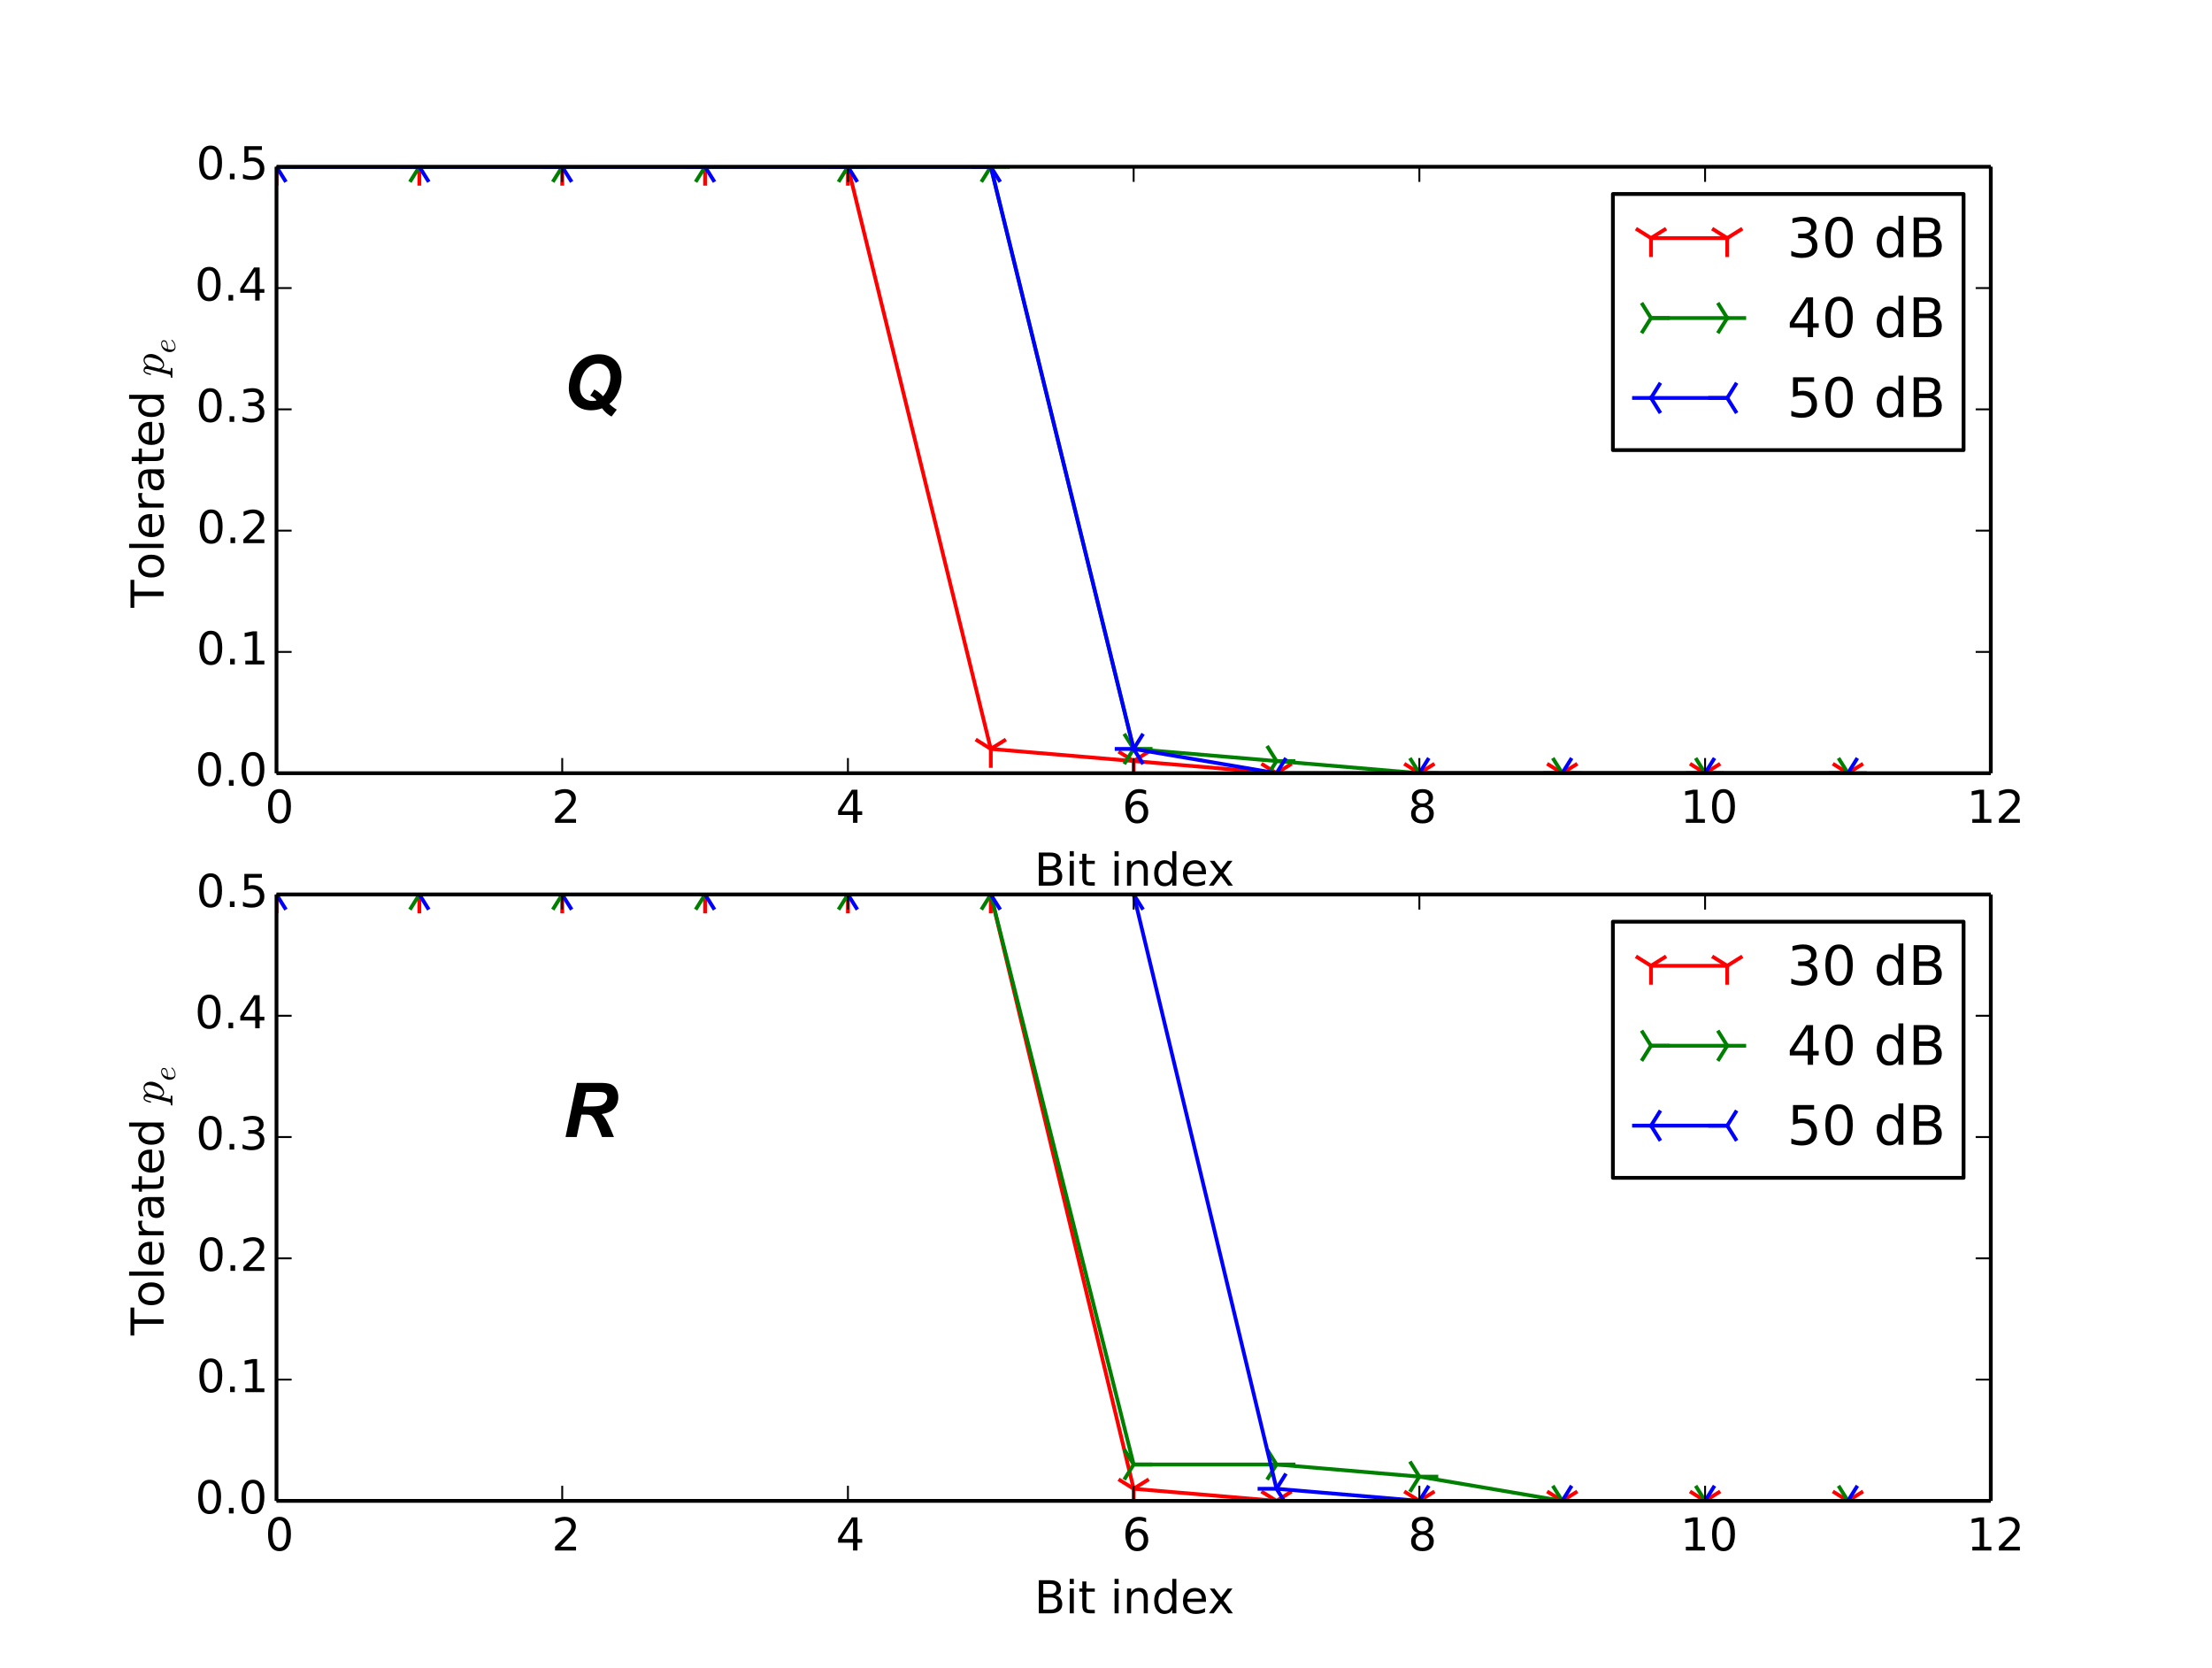<?xml version="1.0" encoding="utf-8" standalone="no"?>
<!DOCTYPE svg PUBLIC "-//W3C//DTD SVG 1.1//EN"
  "http://www.w3.org/Graphics/SVG/1.1/DTD/svg11.dtd">
<!-- Created with matplotlib (http://matplotlib.org/) -->
<svg height="441pt" version="1.1" viewBox="0 0 585 441" width="585pt" xmlns="http://www.w3.org/2000/svg" xmlns:xlink="http://www.w3.org/1999/xlink">
 <defs>
  <style type="text/css">
*{stroke-linecap:butt;stroke-linejoin:round;}
  </style>
 </defs>
 <g id="figure_1">
  <g id="patch_1">
   <path d="
M0 441
L585 441
L585 0
L0 0
z
" style="fill:#ffffff;"/>
  </g>
  <g id="axes_1">
   <g id="patch_2">
    <path d="
M73.125 204.464
L526.5 204.464
L526.5 44.1
L73.125 44.1
z
" style="fill:#ffffff;"/>
   </g>
   <g id="line2d_1">
    <path clip-path="url(#p442cfe6b02)" d="
M73.125 44.1
L110.906 44.1
L148.688 44.1
L186.469 44.1
L224.25 44.1
L262.031 198.049
L299.812 201.256
L337.594 204.464
L375.375 204.464
L413.156 204.464
L450.938 204.464
L488.719 204.464" style="fill:none;stroke:#ff0000;stroke-linecap:square;"/>
    <defs>
     <path d="
M0 0
L0 5
M0 0
L4 -2.5
M0 0
L-4 -2.5" id="m24a1fa0221" style="stroke:#ff0000;"/>
    </defs>
    <g clip-path="url(#p442cfe6b02)">
     <use style="fill:#ff0000;stroke:#ff0000;" x="73.125" xlink:href="#m24a1fa0221" y="44.1"/>
     <use style="fill:#ff0000;stroke:#ff0000;" x="110.906" xlink:href="#m24a1fa0221" y="44.1"/>
     <use style="fill:#ff0000;stroke:#ff0000;" x="148.688" xlink:href="#m24a1fa0221" y="44.1"/>
     <use style="fill:#ff0000;stroke:#ff0000;" x="186.469" xlink:href="#m24a1fa0221" y="44.1"/>
     <use style="fill:#ff0000;stroke:#ff0000;" x="224.25" xlink:href="#m24a1fa0221" y="44.1"/>
     <use style="fill:#ff0000;stroke:#ff0000;" x="262.031" xlink:href="#m24a1fa0221" y="198.049"/>
     <use style="fill:#ff0000;stroke:#ff0000;" x="299.812" xlink:href="#m24a1fa0221" y="201.256"/>
     <use style="fill:#ff0000;stroke:#ff0000;" x="337.594" xlink:href="#m24a1fa0221" y="204.464"/>
     <use style="fill:#ff0000;stroke:#ff0000;" x="375.375" xlink:href="#m24a1fa0221" y="204.464"/>
     <use style="fill:#ff0000;stroke:#ff0000;" x="413.156" xlink:href="#m24a1fa0221" y="204.464"/>
     <use style="fill:#ff0000;stroke:#ff0000;" x="450.938" xlink:href="#m24a1fa0221" y="204.464"/>
     <use style="fill:#ff0000;stroke:#ff0000;" x="488.719" xlink:href="#m24a1fa0221" y="204.464"/>
    </g>
   </g>
   <g id="line2d_2">
    <path clip-path="url(#p442cfe6b02)" d="
M73.125 44.1
L110.906 44.1
L148.688 44.1
L186.469 44.1
L224.25 44.1
L262.031 44.1
L299.812 198.049
L337.594 201.256
L375.375 204.464
L413.156 204.464
L450.938 204.464
L488.719 204.464" style="fill:none;stroke:#008000;stroke-linecap:square;"/>
    <defs>
     <path d="
M0 0
L5 3.06162e-16
M0 0
L-2.5 -4
M0 0
L-2.5 4" id="m979a666807" style="stroke:#008000;"/>
    </defs>
    <g clip-path="url(#p442cfe6b02)">
     <use style="fill:#008000;stroke:#008000;" x="73.125" xlink:href="#m979a666807" y="44.1"/>
     <use style="fill:#008000;stroke:#008000;" x="110.906" xlink:href="#m979a666807" y="44.1"/>
     <use style="fill:#008000;stroke:#008000;" x="148.688" xlink:href="#m979a666807" y="44.1"/>
     <use style="fill:#008000;stroke:#008000;" x="186.469" xlink:href="#m979a666807" y="44.1"/>
     <use style="fill:#008000;stroke:#008000;" x="224.25" xlink:href="#m979a666807" y="44.1"/>
     <use style="fill:#008000;stroke:#008000;" x="262.031" xlink:href="#m979a666807" y="44.1"/>
     <use style="fill:#008000;stroke:#008000;" x="299.812" xlink:href="#m979a666807" y="198.049"/>
     <use style="fill:#008000;stroke:#008000;" x="337.594" xlink:href="#m979a666807" y="201.256"/>
     <use style="fill:#008000;stroke:#008000;" x="375.375" xlink:href="#m979a666807" y="204.464"/>
     <use style="fill:#008000;stroke:#008000;" x="413.156" xlink:href="#m979a666807" y="204.464"/>
     <use style="fill:#008000;stroke:#008000;" x="450.938" xlink:href="#m979a666807" y="204.464"/>
     <use style="fill:#008000;stroke:#008000;" x="488.719" xlink:href="#m979a666807" y="204.464"/>
    </g>
   </g>
   <g id="line2d_3">
    <path clip-path="url(#p442cfe6b02)" d="
M73.125 44.1
L110.906 44.1
L148.688 44.1
L186.469 44.1
L224.25 44.1
L262.031 44.1
L299.812 198.049
L337.594 204.464
L375.375 204.464
L413.156 204.464
L450.938 204.464
L488.719 204.464" style="fill:none;stroke:#0000ff;stroke-linecap:square;"/>
    <defs>
     <path d="
M0 0
L-5 -9.18485e-16
M0 0
L2.5 4
M0 0
L2.5 -4" id="ma5dafc5c24" style="stroke:#0000ff;"/>
    </defs>
    <g clip-path="url(#p442cfe6b02)">
     <use style="fill:#0000ff;stroke:#0000ff;" x="73.125" xlink:href="#ma5dafc5c24" y="44.1"/>
     <use style="fill:#0000ff;stroke:#0000ff;" x="110.906" xlink:href="#ma5dafc5c24" y="44.1"/>
     <use style="fill:#0000ff;stroke:#0000ff;" x="148.688" xlink:href="#ma5dafc5c24" y="44.1"/>
     <use style="fill:#0000ff;stroke:#0000ff;" x="186.469" xlink:href="#ma5dafc5c24" y="44.1"/>
     <use style="fill:#0000ff;stroke:#0000ff;" x="224.25" xlink:href="#ma5dafc5c24" y="44.1"/>
     <use style="fill:#0000ff;stroke:#0000ff;" x="262.031" xlink:href="#ma5dafc5c24" y="44.1"/>
     <use style="fill:#0000ff;stroke:#0000ff;" x="299.812" xlink:href="#ma5dafc5c24" y="198.049"/>
     <use style="fill:#0000ff;stroke:#0000ff;" x="337.594" xlink:href="#ma5dafc5c24" y="204.464"/>
     <use style="fill:#0000ff;stroke:#0000ff;" x="375.375" xlink:href="#ma5dafc5c24" y="204.464"/>
     <use style="fill:#0000ff;stroke:#0000ff;" x="413.156" xlink:href="#ma5dafc5c24" y="204.464"/>
     <use style="fill:#0000ff;stroke:#0000ff;" x="450.938" xlink:href="#ma5dafc5c24" y="204.464"/>
     <use style="fill:#0000ff;stroke:#0000ff;" x="488.719" xlink:href="#ma5dafc5c24" y="204.464"/>
    </g>
   </g>
   <g id="matplotlib.axis_1">
    <g id="xtick_1">
     <g id="line2d_4">
      <defs>
       <path d="
M0 0
L0 -4" id="m93b0483c22" style="stroke:#000000;stroke-width:0.5;"/>
      </defs>
      <g>
       <use style="stroke:#000000;stroke-width:0.5;" x="73.125" xlink:href="#m93b0483c22" y="204.464"/>
      </g>
     </g>
     <g id="line2d_5">
      <defs>
       <path d="
M0 0
L0 4" id="m741efc42ff" style="stroke:#000000;stroke-width:0.5;"/>
      </defs>
      <g>
       <use style="stroke:#000000;stroke-width:0.5;" x="73.125" xlink:href="#m741efc42ff" y="44.1"/>
      </g>
     </g>
     <g id="text_1">
      <!-- 0 -->
      <defs>
       <path d="
M31.781 66.406
Q24.172 66.406 20.328 58.906
Q16.5 51.422 16.5 36.375
Q16.5 21.391 20.328 13.891
Q24.172 6.391 31.781 6.391
Q39.453 6.391 43.281 13.891
Q47.125 21.391 47.125 36.375
Q47.125 51.422 43.281 58.906
Q39.453 66.406 31.781 66.406
M31.781 74.219
Q44.047 74.219 50.516 64.516
Q56.984 54.828 56.984 36.375
Q56.984 17.969 50.516 8.266
Q44.047 -1.422 31.781 -1.422
Q19.531 -1.422 13.062 8.266
Q6.594 17.969 6.594 36.375
Q6.594 54.828 13.062 64.516
Q19.531 74.219 31.781 74.219" id="DejaVuSans-30"/>
      </defs>
      <g transform="translate(70.102 217.582)scale(0.12 -0.12)">
       <use xlink:href="#DejaVuSans-30"/>
      </g>
     </g>
    </g>
    <g id="xtick_2">
     <g id="line2d_6">
      <g>
       <use style="stroke:#000000;stroke-width:0.5;" x="148.688" xlink:href="#m93b0483c22" y="204.464"/>
      </g>
     </g>
     <g id="line2d_7">
      <g>
       <use style="stroke:#000000;stroke-width:0.5;" x="148.688" xlink:href="#m741efc42ff" y="44.1"/>
      </g>
     </g>
     <g id="text_2">
      <!-- 2 -->
      <defs>
       <path d="
M19.188 8.297
L53.609 8.297
L53.609 0
L7.328 0
L7.328 8.297
Q12.938 14.109 22.625 23.891
Q32.328 33.688 34.812 36.531
Q39.547 41.844 41.422 45.531
Q43.312 49.219 43.312 52.781
Q43.312 58.594 39.234 62.25
Q35.156 65.922 28.609 65.922
Q23.969 65.922 18.812 64.312
Q13.672 62.703 7.812 59.422
L7.812 69.391
Q13.766 71.781 18.938 73
Q24.125 74.219 28.422 74.219
Q39.75 74.219 46.484 68.547
Q53.219 62.891 53.219 53.422
Q53.219 48.922 51.531 44.891
Q49.859 40.875 45.406 35.406
Q44.188 33.984 37.641 27.219
Q31.109 20.453 19.188 8.297" id="DejaVuSans-32"/>
      </defs>
      <g transform="translate(145.911 217.582)scale(0.12 -0.12)">
       <use xlink:href="#DejaVuSans-32"/>
      </g>
     </g>
    </g>
    <g id="xtick_3">
     <g id="line2d_8">
      <g>
       <use style="stroke:#000000;stroke-width:0.5;" x="224.25" xlink:href="#m93b0483c22" y="204.464"/>
      </g>
     </g>
     <g id="line2d_9">
      <g>
       <use style="stroke:#000000;stroke-width:0.5;" x="224.25" xlink:href="#m741efc42ff" y="44.1"/>
      </g>
     </g>
     <g id="text_3">
      <!-- 4 -->
      <defs>
       <path d="
M37.797 64.312
L12.891 25.391
L37.797 25.391
z

M35.203 72.906
L47.609 72.906
L47.609 25.391
L58.016 25.391
L58.016 17.188
L47.609 17.188
L47.609 0
L37.797 0
L37.797 17.188
L4.891 17.188
L4.891 26.703
z
" id="DejaVuSans-34"/>
      </defs>
      <g transform="translate(221.062 217.582)scale(0.12 -0.12)">
       <use xlink:href="#DejaVuSans-34"/>
      </g>
     </g>
    </g>
    <g id="xtick_4">
     <g id="line2d_10">
      <g>
       <use style="stroke:#000000;stroke-width:0.5;" x="299.812" xlink:href="#m93b0483c22" y="204.464"/>
      </g>
     </g>
     <g id="line2d_11">
      <g>
       <use style="stroke:#000000;stroke-width:0.5;" x="299.812" xlink:href="#m741efc42ff" y="44.1"/>
      </g>
     </g>
     <g id="text_4">
      <!-- 6 -->
      <defs>
       <path d="
M33.016 40.375
Q26.375 40.375 22.484 35.828
Q18.609 31.297 18.609 23.391
Q18.609 15.531 22.484 10.953
Q26.375 6.391 33.016 6.391
Q39.656 6.391 43.531 10.953
Q47.406 15.531 47.406 23.391
Q47.406 31.297 43.531 35.828
Q39.656 40.375 33.016 40.375
M52.594 71.297
L52.594 62.312
Q48.875 64.062 45.094 64.984
Q41.312 65.922 37.594 65.922
Q27.828 65.922 22.672 59.328
Q17.531 52.734 16.797 39.406
Q19.672 43.656 24.016 45.922
Q28.375 48.188 33.594 48.188
Q44.578 48.188 50.953 41.516
Q57.328 34.859 57.328 23.391
Q57.328 12.156 50.688 5.359
Q44.047 -1.422 33.016 -1.422
Q20.359 -1.422 13.672 8.266
Q6.984 17.969 6.984 36.375
Q6.984 53.656 15.188 63.938
Q23.391 74.219 37.203 74.219
Q40.922 74.219 44.703 73.484
Q48.484 72.75 52.594 71.297" id="DejaVuSans-36"/>
      </defs>
      <g transform="translate(296.792 217.582)scale(0.12 -0.12)">
       <use xlink:href="#DejaVuSans-36"/>
      </g>
     </g>
    </g>
    <g id="xtick_5">
     <g id="line2d_12">
      <g>
       <use style="stroke:#000000;stroke-width:0.5;" x="375.375" xlink:href="#m93b0483c22" y="204.464"/>
      </g>
     </g>
     <g id="line2d_13">
      <g>
       <use style="stroke:#000000;stroke-width:0.5;" x="375.375" xlink:href="#m741efc42ff" y="44.1"/>
      </g>
     </g>
     <g id="text_5">
      <!-- 8 -->
      <defs>
       <path d="
M31.781 34.625
Q24.75 34.625 20.719 30.859
Q16.703 27.094 16.703 20.516
Q16.703 13.922 20.719 10.156
Q24.75 6.391 31.781 6.391
Q38.812 6.391 42.859 10.172
Q46.922 13.969 46.922 20.516
Q46.922 27.094 42.891 30.859
Q38.875 34.625 31.781 34.625
M21.922 38.812
Q15.578 40.375 12.031 44.719
Q8.5 49.078 8.5 55.328
Q8.5 64.062 14.719 69.141
Q20.953 74.219 31.781 74.219
Q42.672 74.219 48.875 69.141
Q55.078 64.062 55.078 55.328
Q55.078 49.078 51.531 44.719
Q48 40.375 41.703 38.812
Q48.828 37.156 52.797 32.312
Q56.781 27.484 56.781 20.516
Q56.781 9.906 50.312 4.234
Q43.844 -1.422 31.781 -1.422
Q19.734 -1.422 13.25 4.234
Q6.781 9.906 6.781 20.516
Q6.781 27.484 10.781 32.312
Q14.797 37.156 21.922 38.812
M18.312 54.391
Q18.312 48.734 21.844 45.562
Q25.391 42.391 31.781 42.391
Q38.141 42.391 41.719 45.562
Q45.312 48.734 45.312 54.391
Q45.312 60.062 41.719 63.234
Q38.141 66.406 31.781 66.406
Q25.391 66.406 21.844 63.234
Q18.312 60.062 18.312 54.391" id="DejaVuSans-38"/>
      </defs>
      <g transform="translate(372.375 217.582)scale(0.12 -0.12)">
       <use xlink:href="#DejaVuSans-38"/>
      </g>
     </g>
    </g>
    <g id="xtick_6">
     <g id="line2d_14">
      <g>
       <use style="stroke:#000000;stroke-width:0.5;" x="450.938" xlink:href="#m93b0483c22" y="204.464"/>
      </g>
     </g>
     <g id="line2d_15">
      <g>
       <use style="stroke:#000000;stroke-width:0.5;" x="450.938" xlink:href="#m741efc42ff" y="44.1"/>
      </g>
     </g>
     <g id="text_6">
      <!-- 10 -->
      <defs>
       <path d="
M12.406 8.297
L28.516 8.297
L28.516 63.922
L10.984 60.406
L10.984 69.391
L28.422 72.906
L38.281 72.906
L38.281 8.297
L54.391 8.297
L54.391 0
L12.406 0
z
" id="DejaVuSans-31"/>
      </defs>
      <g transform="translate(444.36 217.582)scale(0.12 -0.12)">
       <use xlink:href="#DejaVuSans-31"/>
       <use x="63.623" xlink:href="#DejaVuSans-30"/>
      </g>
     </g>
    </g>
    <g id="xtick_7">
     <g id="line2d_16">
      <g>
       <use style="stroke:#000000;stroke-width:0.5;" x="526.5" xlink:href="#m93b0483c22" y="204.464"/>
      </g>
     </g>
     <g id="line2d_17">
      <g>
       <use style="stroke:#000000;stroke-width:0.5;" x="526.5" xlink:href="#m741efc42ff" y="44.1"/>
      </g>
     </g>
     <g id="text_7">
      <!-- 12 -->
      <g transform="translate(520.125 217.582)scale(0.12 -0.12)">
       <use xlink:href="#DejaVuSans-31"/>
       <use x="63.623" xlink:href="#DejaVuSans-32"/>
      </g>
     </g>
    </g>
    <g id="text_8">
     <!-- Bit index -->
     <defs>
      <path d="
M54.891 33.016
L54.891 0
L45.906 0
L45.906 32.719
Q45.906 40.484 42.875 44.328
Q39.844 48.188 33.797 48.188
Q26.516 48.188 22.312 43.547
Q18.109 38.922 18.109 30.906
L18.109 0
L9.078 0
L9.078 54.688
L18.109 54.688
L18.109 46.188
Q21.344 51.125 25.703 53.562
Q30.078 56 35.797 56
Q45.219 56 50.047 50.172
Q54.891 44.344 54.891 33.016" id="DejaVuSans-6e"/>
      <path id="DejaVuSans-20"/>
      <path d="
M54.891 54.688
L35.109 28.078
L55.906 0
L45.312 0
L29.391 21.484
L13.484 0
L2.875 0
L24.125 28.609
L4.688 54.688
L15.281 54.688
L29.781 35.203
L44.281 54.688
z
" id="DejaVuSans-78"/>
      <path d="
M19.672 34.812
L19.672 8.109
L35.5 8.109
Q43.453 8.109 47.281 11.406
Q51.125 14.703 51.125 21.484
Q51.125 28.328 47.281 31.562
Q43.453 34.812 35.5 34.812
z

M19.672 64.797
L19.672 42.828
L34.281 42.828
Q41.5 42.828 45.031 45.531
Q48.578 48.25 48.578 53.812
Q48.578 59.328 45.031 62.062
Q41.5 64.797 34.281 64.797
z

M9.812 72.906
L35.016 72.906
Q46.297 72.906 52.391 68.219
Q58.5 63.531 58.5 54.891
Q58.5 48.188 55.375 44.234
Q52.25 40.281 46.188 39.312
Q53.469 37.75 57.5 32.781
Q61.531 27.828 61.531 20.406
Q61.531 10.641 54.891 5.312
Q48.25 0 35.984 0
L9.812 0
z
" id="DejaVuSans-42"/>
      <path d="
M9.422 54.688
L18.406 54.688
L18.406 0
L9.422 0
z

M9.422 75.984
L18.406 75.984
L18.406 64.594
L9.422 64.594
z
" id="DejaVuSans-69"/>
      <path d="
M18.312 70.219
L18.312 54.688
L36.812 54.688
L36.812 47.703
L18.312 47.703
L18.312 18.016
Q18.312 11.328 20.141 9.422
Q21.969 7.516 27.594 7.516
L36.812 7.516
L36.812 0
L27.594 0
Q17.188 0 13.234 3.875
Q9.281 7.766 9.281 18.016
L9.281 47.703
L2.688 47.703
L2.688 54.688
L9.281 54.688
L9.281 70.219
z
" id="DejaVuSans-74"/>
      <path d="
M45.406 46.391
L45.406 75.984
L54.391 75.984
L54.391 0
L45.406 0
L45.406 8.203
Q42.578 3.328 38.25 0.953
Q33.938 -1.422 27.875 -1.422
Q17.969 -1.422 11.734 6.484
Q5.516 14.406 5.516 27.297
Q5.516 40.188 11.734 48.094
Q17.969 56 27.875 56
Q33.938 56 38.25 53.625
Q42.578 51.266 45.406 46.391
M14.797 27.297
Q14.797 17.391 18.875 11.75
Q22.953 6.109 30.078 6.109
Q37.203 6.109 41.297 11.75
Q45.406 17.391 45.406 27.297
Q45.406 37.203 41.297 42.844
Q37.203 48.484 30.078 48.484
Q22.953 48.484 18.875 42.844
Q14.797 37.203 14.797 27.297" id="DejaVuSans-64"/>
      <path d="
M56.203 29.594
L56.203 25.203
L14.891 25.203
Q15.484 15.922 20.484 11.062
Q25.484 6.203 34.422 6.203
Q39.594 6.203 44.453 7.469
Q49.312 8.734 54.109 11.281
L54.109 2.781
Q49.266 0.734 44.188 -0.344
Q39.109 -1.422 33.891 -1.422
Q20.797 -1.422 13.156 6.188
Q5.516 13.812 5.516 26.812
Q5.516 40.234 12.766 48.109
Q20.016 56 32.328 56
Q43.359 56 49.781 48.891
Q56.203 41.797 56.203 29.594
M47.219 32.234
Q47.125 39.594 43.094 43.984
Q39.062 48.391 32.422 48.391
Q24.906 48.391 20.391 44.141
Q15.875 39.891 15.188 32.172
z
" id="DejaVuSans-65"/>
     </defs>
     <g transform="translate(273.55 234.196)scale(0.12 -0.12)">
      <use xlink:href="#DejaVuSans-42"/>
      <use x="68.604" xlink:href="#DejaVuSans-69"/>
      <use x="96.387" xlink:href="#DejaVuSans-74"/>
      <use x="135.596" xlink:href="#DejaVuSans-20"/>
      <use x="167.383" xlink:href="#DejaVuSans-69"/>
      <use x="195.166" xlink:href="#DejaVuSans-6e"/>
      <use x="258.545" xlink:href="#DejaVuSans-64"/>
      <use x="322.021" xlink:href="#DejaVuSans-65"/>
      <use x="381.795" xlink:href="#DejaVuSans-78"/>
     </g>
    </g>
   </g>
   <g id="matplotlib.axis_2">
    <g id="ytick_1">
     <g id="line2d_18">
      <defs>
       <path d="
M0 0
L4 0" id="m728421d6d4" style="stroke:#000000;stroke-width:0.5;"/>
      </defs>
      <g>
       <use style="stroke:#000000;stroke-width:0.5;" x="73.125" xlink:href="#m728421d6d4" y="204.464"/>
      </g>
     </g>
     <g id="line2d_19">
      <defs>
       <path d="
M0 0
L-4 0" id="mcb0005524f" style="stroke:#000000;stroke-width:0.5;"/>
      </defs>
      <g>
       <use style="stroke:#000000;stroke-width:0.5;" x="526.5" xlink:href="#mcb0005524f" y="204.464"/>
      </g>
     </g>
     <g id="text_9">
      <!-- 0.0 -->
      <defs>
       <path d="
M10.688 12.406
L21 12.406
L21 0
L10.688 0
z
" id="DejaVuSans-2e"/>
      </defs>
      <g transform="translate(51.629 207.775)scale(0.12 -0.12)">
       <use xlink:href="#DejaVuSans-30"/>
       <use x="63.623" xlink:href="#DejaVuSans-2e"/>
       <use x="95.41" xlink:href="#DejaVuSans-30"/>
      </g>
     </g>
    </g>
    <g id="ytick_2">
     <g id="line2d_20">
      <g>
       <use style="stroke:#000000;stroke-width:0.5;" x="73.125" xlink:href="#m728421d6d4" y="172.391"/>
      </g>
     </g>
     <g id="line2d_21">
      <g>
       <use style="stroke:#000000;stroke-width:0.5;" x="526.5" xlink:href="#mcb0005524f" y="172.391"/>
      </g>
     </g>
     <g id="text_10">
      <!-- 0.1 -->
      <g transform="translate(51.941 175.702)scale(0.12 -0.12)">
       <use xlink:href="#DejaVuSans-30"/>
       <use x="63.623" xlink:href="#DejaVuSans-2e"/>
       <use x="95.41" xlink:href="#DejaVuSans-31"/>
      </g>
     </g>
    </g>
    <g id="ytick_3">
     <g id="line2d_22">
      <g>
       <use style="stroke:#000000;stroke-width:0.5;" x="73.125" xlink:href="#m728421d6d4" y="140.318"/>
      </g>
     </g>
     <g id="line2d_23">
      <g>
       <use style="stroke:#000000;stroke-width:0.5;" x="526.5" xlink:href="#mcb0005524f" y="140.318"/>
      </g>
     </g>
     <g id="text_11">
      <!-- 0.2 -->
      <g transform="translate(52.034 143.629)scale(0.12 -0.12)">
       <use xlink:href="#DejaVuSans-30"/>
       <use x="63.623" xlink:href="#DejaVuSans-2e"/>
       <use x="95.41" xlink:href="#DejaVuSans-32"/>
      </g>
     </g>
    </g>
    <g id="ytick_4">
     <g id="line2d_24">
      <g>
       <use style="stroke:#000000;stroke-width:0.5;" x="73.125" xlink:href="#m728421d6d4" y="108.245"/>
      </g>
     </g>
     <g id="line2d_25">
      <g>
       <use style="stroke:#000000;stroke-width:0.5;" x="526.5" xlink:href="#mcb0005524f" y="108.245"/>
      </g>
     </g>
     <g id="text_12">
      <!-- 0.3 -->
      <defs>
       <path d="
M40.578 39.312
Q47.656 37.797 51.625 33
Q55.609 28.219 55.609 21.188
Q55.609 10.406 48.188 4.484
Q40.766 -1.422 27.094 -1.422
Q22.516 -1.422 17.656 -0.516
Q12.797 0.391 7.625 2.203
L7.625 11.719
Q11.719 9.328 16.594 8.109
Q21.484 6.891 26.812 6.891
Q36.078 6.891 40.938 10.547
Q45.797 14.203 45.797 21.188
Q45.797 27.641 41.281 31.266
Q36.766 34.906 28.719 34.906
L20.219 34.906
L20.219 43.016
L29.109 43.016
Q36.375 43.016 40.234 45.922
Q44.094 48.828 44.094 54.297
Q44.094 59.906 40.109 62.906
Q36.141 65.922 28.719 65.922
Q24.656 65.922 20.016 65.031
Q15.375 64.156 9.812 62.312
L9.812 71.094
Q15.438 72.656 20.344 73.438
Q25.25 74.219 29.594 74.219
Q40.828 74.219 47.359 69.109
Q53.906 64.016 53.906 55.328
Q53.906 49.266 50.438 45.094
Q46.969 40.922 40.578 39.312" id="DejaVuSans-33"/>
      </defs>
      <g transform="translate(51.794 111.557)scale(0.12 -0.12)">
       <use xlink:href="#DejaVuSans-30"/>
       <use x="63.623" xlink:href="#DejaVuSans-2e"/>
       <use x="95.41" xlink:href="#DejaVuSans-33"/>
      </g>
     </g>
    </g>
    <g id="ytick_5">
     <g id="line2d_26">
      <g>
       <use style="stroke:#000000;stroke-width:0.5;" x="73.125" xlink:href="#m728421d6d4" y="76.173"/>
      </g>
     </g>
     <g id="line2d_27">
      <g>
       <use style="stroke:#000000;stroke-width:0.5;" x="526.5" xlink:href="#mcb0005524f" y="76.173"/>
      </g>
     </g>
     <g id="text_13">
      <!-- 0.4 -->
      <g transform="translate(51.506 79.484)scale(0.12 -0.12)">
       <use xlink:href="#DejaVuSans-30"/>
       <use x="63.623" xlink:href="#DejaVuSans-2e"/>
       <use x="95.41" xlink:href="#DejaVuSans-34"/>
      </g>
     </g>
    </g>
    <g id="ytick_6">
     <g id="line2d_28">
      <g>
       <use style="stroke:#000000;stroke-width:0.5;" x="73.125" xlink:href="#m728421d6d4" y="44.1"/>
      </g>
     </g>
     <g id="line2d_29">
      <g>
       <use style="stroke:#000000;stroke-width:0.5;" x="526.5" xlink:href="#mcb0005524f" y="44.1"/>
      </g>
     </g>
     <g id="text_14">
      <!-- 0.5 -->
      <defs>
       <path d="
M10.797 72.906
L49.516 72.906
L49.516 64.594
L19.828 64.594
L19.828 46.734
Q21.969 47.469 24.109 47.828
Q26.266 48.188 28.422 48.188
Q40.625 48.188 47.75 41.5
Q54.891 34.812 54.891 23.391
Q54.891 11.625 47.562 5.094
Q40.234 -1.422 26.906 -1.422
Q22.312 -1.422 17.547 -0.641
Q12.797 0.141 7.719 1.703
L7.719 11.625
Q12.109 9.234 16.797 8.062
Q21.484 6.891 26.703 6.891
Q35.156 6.891 40.078 11.328
Q45.016 15.766 45.016 23.391
Q45.016 31 40.078 35.438
Q35.156 39.891 26.703 39.891
Q22.75 39.891 18.812 39.016
Q14.891 38.141 10.797 36.281
z
" id="DejaVuSans-35"/>
      </defs>
      <g transform="translate(51.881 47.411)scale(0.12 -0.12)">
       <use xlink:href="#DejaVuSans-30"/>
       <use x="63.623" xlink:href="#DejaVuSans-2e"/>
       <use x="95.41" xlink:href="#DejaVuSans-35"/>
      </g>
     </g>
    </g>
    <g id="text_15">
     <!-- Tolerated $p_e$ -->
     <defs>
      <path d="
M-0.297 72.906
L61.375 72.906
L61.375 64.594
L35.5 64.594
L35.5 0
L25.594 0
L25.594 64.594
L-0.297 64.594
z
" id="DejaVuSans-54"/>
      <path d="
M30.609 48.391
Q23.391 48.391 19.188 42.75
Q14.984 37.109 14.984 27.297
Q14.984 17.484 19.156 11.844
Q23.344 6.203 30.609 6.203
Q37.797 6.203 41.984 11.859
Q46.188 17.531 46.188 27.297
Q46.188 37.016 41.984 42.703
Q37.797 48.391 30.609 48.391
M30.609 56
Q42.328 56 49.016 48.375
Q55.719 40.766 55.719 27.297
Q55.719 13.875 49.016 6.219
Q42.328 -1.422 30.609 -1.422
Q18.844 -1.422 12.172 6.219
Q5.516 13.875 5.516 27.297
Q5.516 40.766 12.172 48.375
Q18.844 56 30.609 56" id="DejaVuSans-6f"/>
      <path d="
M9.422 75.984
L18.406 75.984
L18.406 0
L9.422 0
z
" id="DejaVuSans-6c"/>
      <path d="
M-2.484 -19.391
Q-3.422 -19.391 -3.422 -18.109
Q-3.078 -15.922 -2.094 -15.922
Q1.031 -15.922 2.266 -15.359
Q3.516 -14.797 4.203 -12.5
L15.484 32.516
Q16.219 34.375 16.219 37.312
Q16.219 41.609 13.281 41.609
Q10.156 41.609 8.641 37.859
Q7.125 34.125 5.719 28.422
Q5.719 27.781 4.891 27.781
L3.719 27.781
Q3.469 27.781 3.172 28.141
Q2.875 28.516 2.875 28.812
Q3.953 33.156 4.953 36.172
Q5.953 39.203 8.078 41.688
Q10.203 44.188 13.375 44.188
Q16.797 44.188 19.375 42.25
Q21.969 40.328 22.703 37.016
Q25.438 40.188 28.75 42.188
Q32.078 44.188 35.594 44.188
Q39.797 44.188 42.891 41.938
Q46 39.703 47.562 36.062
Q49.125 32.422 49.125 28.219
Q49.125 21.781 45.828 14.891
Q42.531 8.016 36.891 3.438
Q31.25 -1.125 24.812 -1.125
Q21.875 -1.125 19.5 0.531
Q17.141 2.203 15.828 4.891
L11.281 -12.891
Q11.031 -14.359 10.984 -14.594
Q10.984 -15.922 17.578 -15.922
Q18.609 -15.922 18.609 -17.188
Q18.266 -18.5 18.047 -18.938
Q17.828 -19.391 16.891 -19.391
z

M24.906 1.516
Q28.375 1.516 31.344 4.375
Q34.328 7.234 36.188 10.797
Q37.547 13.484 38.734 17.359
Q39.938 21.234 40.812 25.625
Q41.703 30.031 41.703 32.625
Q41.703 34.906 41.094 36.906
Q40.484 38.922 39.094 40.266
Q37.703 41.609 35.406 41.609
Q31.734 41.609 28.484 38.984
Q25.25 36.375 22.609 32.516
L22.609 32.172
L17.094 10.109
Q17.781 6.547 19.734 4.031
Q21.688 1.516 24.906 1.516" id="Cmmi10-70"/>
      <path d="
M20.125 -1.125
Q15.328 -1.125 11.734 1.359
Q8.156 3.859 6.266 8.078
Q4.391 12.312 4.391 17
Q4.391 24.125 7.984 30.391
Q11.578 36.672 17.719 40.422
Q23.875 44.188 30.906 44.188
Q35.203 44.188 38.406 41.969
Q41.609 39.75 41.609 35.594
Q41.609 29.828 37.016 27.016
Q32.422 24.219 26.656 23.562
Q20.906 22.906 13.922 22.906
L13.625 22.906
Q12.016 16.938 12.016 12.703
Q12.016 8.25 14.062 4.875
Q16.109 1.516 20.312 1.516
Q26.266 1.516 31.75 4.25
Q37.25 6.984 40.719 11.812
Q41.016 12.109 41.5 12.109
Q42 12.109 42.5 11.547
Q43.016 10.984 43.016 10.5
Q43.016 10.109 42.828 9.906
Q39.156 4.781 32.953 1.828
Q26.766 -1.125 20.125 -1.125
M14.203 25.484
Q20.016 25.484 24.953 26.016
Q29.891 26.562 33.891 28.734
Q37.891 30.906 37.891 35.5
Q37.891 37.359 36.859 38.75
Q35.844 40.141 34.203 40.875
Q32.562 41.609 30.812 41.609
Q26.562 41.609 23.172 39.312
Q19.781 37.016 17.578 33.328
Q15.375 29.641 14.203 25.484" id="Cmmi10-65"/>
      <path d="
M34.281 27.484
Q23.391 27.484 19.188 25
Q14.984 22.516 14.984 16.5
Q14.984 11.719 18.141 8.906
Q21.297 6.109 26.703 6.109
Q34.188 6.109 38.703 11.406
Q43.219 16.703 43.219 25.484
L43.219 27.484
z

M52.203 31.203
L52.203 0
L43.219 0
L43.219 8.297
Q40.141 3.328 35.547 0.953
Q30.953 -1.422 24.312 -1.422
Q15.922 -1.422 10.953 3.297
Q6 8.016 6 15.922
Q6 25.141 12.172 29.828
Q18.359 34.516 30.609 34.516
L43.219 34.516
L43.219 35.406
Q43.219 41.609 39.141 45
Q35.062 48.391 27.688 48.391
Q23 48.391 18.547 47.266
Q14.109 46.141 10.016 43.891
L10.016 52.203
Q14.938 54.109 19.578 55.047
Q24.219 56 28.609 56
Q40.484 56 46.344 49.844
Q52.203 43.703 52.203 31.203" id="DejaVuSans-61"/>
      <path d="
M41.109 46.297
Q39.594 47.172 37.812 47.578
Q36.031 48 33.891 48
Q26.266 48 22.188 43.047
Q18.109 38.094 18.109 28.812
L18.109 0
L9.078 0
L9.078 54.688
L18.109 54.688
L18.109 46.188
Q20.953 51.172 25.484 53.578
Q30.031 56 36.531 56
Q37.453 56 38.578 55.875
Q39.703 55.766 41.062 55.516
z
" id="DejaVuSans-72"/>
     </defs>
     <g transform="translate(43.266 160.702)rotate(-90.0)scale(0.12 -0.12)">
      <use transform="translate(0.0 0.016)" xlink:href="#DejaVuSans-54"/>
      <use transform="translate(61.084 0.016)" xlink:href="#DejaVuSans-6f"/>
      <use transform="translate(122.266 0.016)" xlink:href="#DejaVuSans-6c"/>
      <use transform="translate(150.049 0.016)" xlink:href="#DejaVuSans-65"/>
      <use transform="translate(211.572 0.016)" xlink:href="#DejaVuSans-72"/>
      <use transform="translate(252.686 0.016)" xlink:href="#DejaVuSans-61"/>
      <use transform="translate(313.965 0.016)" xlink:href="#DejaVuSans-74"/>
      <use transform="translate(353.174 0.016)" xlink:href="#DejaVuSans-65"/>
      <use transform="translate(414.697 0.016)" xlink:href="#DejaVuSans-64"/>
      <use transform="translate(478.174 0.016)" xlink:href="#DejaVuSans-20"/>
      <use transform="translate(509.961 0.016)" xlink:href="#Cmmi10-70"/>
      <use transform="translate(560.254 -25.494)scale(0.7)" xlink:href="#Cmmi10-65"/>
     </g>
    </g>
   </g>
   <g id="patch_3">
    <path d="
M73.125 44.1
L526.5 44.1" style="fill:none;stroke:#000000;"/>
   </g>
   <g id="patch_4">
    <path d="
M526.5 204.464
L526.5 44.1" style="fill:none;stroke:#000000;"/>
   </g>
   <g id="patch_5">
    <path d="
M73.125 204.464
L526.5 204.464" style="fill:none;stroke:#000000;"/>
   </g>
   <g id="patch_6">
    <path d="
M73.125 204.464
L73.125 44.1" style="fill:none;stroke:#000000;"/>
   </g>
   <g id="text_16">
    <!-- Q -->
    <defs>
     <path d="
M52.641 1.422
Q49.219 0.094 45.547 -0.578
Q41.891 -1.266 37.984 -1.266
Q24.906 -1.266 16.812 6.906
Q8.734 15.094 8.734 28.266
Q8.734 39.062 13.766 50.094
Q18.797 61.141 27.953 66.969
Q37.109 72.797 48.781 72.797
Q62.062 72.797 70.219 64.562
Q78.375 56.344 78.375 42.672
Q78.375 32.234 74 22.656
Q69.625 13.094 62.312 7.125
Q67 2.547 72.172 -0.391
L65.234 -9.516
Q58.406 -6.203 52.641 1.422
M53.859 17.328
Q58.297 21.828 61 28.953
Q63.719 36.078 63.719 42.391
Q63.719 50.875 59.172 55.688
Q54.641 60.5 47.609 60.5
Q42.781 60.5 38.672 58.281
Q34.578 56.062 31.125 51.859
Q27.688 47.656 25.516 41.453
Q23.344 35.25 23.344 29.047
Q23.344 20.703 27.953 15.891
Q32.562 11.078 39.75 11.078
Q41.75 11.078 43.953 11.375
Q44.734 11.531 44.891 11.672
Q45.062 11.812 45.062 12.109
Q45.062 12.5 43.609 13.875
Q40.531 16.797 37.062 18.062
L42.438 26.266
Q49.031 22.953 53.859 17.328" id="Arial-BoldItalicMT-51"/>
    </defs>
    <g transform="translate(148.688 108.245)scale(0.2 -0.2)">
     <use xlink:href="#Arial-BoldItalicMT-51"/>
    </g>
   </g>
   <g id="legend_1">
    <g id="patch_7">
     <path d="
M426.557 119.029
L519.3 119.029
L519.3 51.3
L426.557 51.3
L426.557 119.029
z
" style="fill:#ffffff;stroke:#000000;"/>
    </g>
    <g id="line2d_30">
     <path d="
M436.637 62.962
L456.797 62.962" style="fill:none;stroke:#ff0000;stroke-linecap:square;"/>
    </g>
    <g id="line2d_31">
     <g>
      <use style="fill:#ff0000;stroke:#ff0000;" x="436.637" xlink:href="#m24a1fa0221" y="62.962"/>
      <use style="fill:#ff0000;stroke:#ff0000;" x="456.797" xlink:href="#m24a1fa0221" y="62.962"/>
     </g>
    </g>
    <g id="text_17">
     <!-- 30 dB -->
     <g transform="translate(472.637 68.002)scale(0.144 -0.144)">
      <use xlink:href="#DejaVuSans-33"/>
      <use x="63.623" xlink:href="#DejaVuSans-30"/>
      <use x="127.246" xlink:href="#DejaVuSans-20"/>
      <use x="159.033" xlink:href="#DejaVuSans-64"/>
      <use x="222.51" xlink:href="#DejaVuSans-42"/>
     </g>
    </g>
    <g id="line2d_32">
     <path d="
M436.637 84.098
L456.797 84.098" style="fill:none;stroke:#008000;stroke-linecap:square;"/>
    </g>
    <g id="line2d_33">
     <g>
      <use style="fill:#008000;stroke:#008000;" x="436.637" xlink:href="#m979a666807" y="84.098"/>
      <use style="fill:#008000;stroke:#008000;" x="456.797" xlink:href="#m979a666807" y="84.098"/>
     </g>
    </g>
    <g id="text_18">
     <!-- 40 dB -->
     <g transform="translate(472.637 89.138)scale(0.144 -0.144)">
      <use xlink:href="#DejaVuSans-34"/>
      <use x="63.623" xlink:href="#DejaVuSans-30"/>
      <use x="127.246" xlink:href="#DejaVuSans-20"/>
      <use x="159.033" xlink:href="#DejaVuSans-64"/>
      <use x="222.51" xlink:href="#DejaVuSans-42"/>
     </g>
    </g>
    <g id="line2d_34">
     <path d="
M436.637 105.235
L456.797 105.235" style="fill:none;stroke:#0000ff;stroke-linecap:square;"/>
    </g>
    <g id="line2d_35">
     <g>
      <use style="fill:#0000ff;stroke:#0000ff;" x="436.637" xlink:href="#ma5dafc5c24" y="105.235"/>
      <use style="fill:#0000ff;stroke:#0000ff;" x="456.797" xlink:href="#ma5dafc5c24" y="105.235"/>
     </g>
    </g>
    <g id="text_19">
     <!-- 50 dB -->
     <g transform="translate(472.637 110.275)scale(0.144 -0.144)">
      <use xlink:href="#DejaVuSans-35"/>
      <use x="63.623" xlink:href="#DejaVuSans-30"/>
      <use x="127.246" xlink:href="#DejaVuSans-20"/>
      <use x="159.033" xlink:href="#DejaVuSans-64"/>
      <use x="222.51" xlink:href="#DejaVuSans-42"/>
     </g>
    </g>
   </g>
  </g>
  <g id="axes_2">
   <g id="patch_8">
    <path d="
M73.125 396.9
L526.5 396.9
L526.5 236.536
L73.125 236.536
z
" style="fill:#ffffff;"/>
   </g>
   <g id="line2d_36">
    <path clip-path="url(#pd2b4a76d60)" d="
M73.125 236.536
L110.906 236.536
L148.688 236.536
L186.469 236.536
L224.25 236.536
L262.031 236.536
L299.812 393.693
L337.594 396.9
L375.375 396.9
L413.156 396.9
L450.938 396.9
L488.719 396.9" style="fill:none;stroke:#ff0000;stroke-linecap:square;"/>
    <g clip-path="url(#pd2b4a76d60)">
     <use style="fill:#ff0000;stroke:#ff0000;" x="73.125" xlink:href="#m24a1fa0221" y="236.536"/>
     <use style="fill:#ff0000;stroke:#ff0000;" x="110.906" xlink:href="#m24a1fa0221" y="236.536"/>
     <use style="fill:#ff0000;stroke:#ff0000;" x="148.688" xlink:href="#m24a1fa0221" y="236.536"/>
     <use style="fill:#ff0000;stroke:#ff0000;" x="186.469" xlink:href="#m24a1fa0221" y="236.536"/>
     <use style="fill:#ff0000;stroke:#ff0000;" x="224.25" xlink:href="#m24a1fa0221" y="236.536"/>
     <use style="fill:#ff0000;stroke:#ff0000;" x="262.031" xlink:href="#m24a1fa0221" y="236.536"/>
     <use style="fill:#ff0000;stroke:#ff0000;" x="299.812" xlink:href="#m24a1fa0221" y="393.693"/>
     <use style="fill:#ff0000;stroke:#ff0000;" x="337.594" xlink:href="#m24a1fa0221" y="396.9"/>
     <use style="fill:#ff0000;stroke:#ff0000;" x="375.375" xlink:href="#m24a1fa0221" y="396.9"/>
     <use style="fill:#ff0000;stroke:#ff0000;" x="413.156" xlink:href="#m24a1fa0221" y="396.9"/>
     <use style="fill:#ff0000;stroke:#ff0000;" x="450.938" xlink:href="#m24a1fa0221" y="396.9"/>
     <use style="fill:#ff0000;stroke:#ff0000;" x="488.719" xlink:href="#m24a1fa0221" y="396.9"/>
    </g>
   </g>
   <g id="line2d_37">
    <path clip-path="url(#pd2b4a76d60)" d="
M73.125 236.536
L110.906 236.536
L148.688 236.536
L186.469 236.536
L224.25 236.536
L262.031 236.536
L299.812 387.278
L337.594 387.278
L375.375 390.485
L413.156 396.9
L450.938 396.9
L488.719 396.9" style="fill:none;stroke:#008000;stroke-linecap:square;"/>
    <g clip-path="url(#pd2b4a76d60)">
     <use style="fill:#008000;stroke:#008000;" x="73.125" xlink:href="#m979a666807" y="236.536"/>
     <use style="fill:#008000;stroke:#008000;" x="110.906" xlink:href="#m979a666807" y="236.536"/>
     <use style="fill:#008000;stroke:#008000;" x="148.688" xlink:href="#m979a666807" y="236.536"/>
     <use style="fill:#008000;stroke:#008000;" x="186.469" xlink:href="#m979a666807" y="236.536"/>
     <use style="fill:#008000;stroke:#008000;" x="224.25" xlink:href="#m979a666807" y="236.536"/>
     <use style="fill:#008000;stroke:#008000;" x="262.031" xlink:href="#m979a666807" y="236.536"/>
     <use style="fill:#008000;stroke:#008000;" x="299.812" xlink:href="#m979a666807" y="387.278"/>
     <use style="fill:#008000;stroke:#008000;" x="337.594" xlink:href="#m979a666807" y="387.278"/>
     <use style="fill:#008000;stroke:#008000;" x="375.375" xlink:href="#m979a666807" y="390.485"/>
     <use style="fill:#008000;stroke:#008000;" x="413.156" xlink:href="#m979a666807" y="396.9"/>
     <use style="fill:#008000;stroke:#008000;" x="450.938" xlink:href="#m979a666807" y="396.9"/>
     <use style="fill:#008000;stroke:#008000;" x="488.719" xlink:href="#m979a666807" y="396.9"/>
    </g>
   </g>
   <g id="line2d_38">
    <path clip-path="url(#pd2b4a76d60)" d="
M73.125 236.536
L110.906 236.536
L148.688 236.536
L186.469 236.536
L224.25 236.536
L262.031 236.536
L299.812 236.536
L337.594 393.693
L375.375 396.9
L413.156 396.9
L450.938 396.9
L488.719 396.9" style="fill:none;stroke:#0000ff;stroke-linecap:square;"/>
    <g clip-path="url(#pd2b4a76d60)">
     <use style="fill:#0000ff;stroke:#0000ff;" x="73.125" xlink:href="#ma5dafc5c24" y="236.536"/>
     <use style="fill:#0000ff;stroke:#0000ff;" x="110.906" xlink:href="#ma5dafc5c24" y="236.536"/>
     <use style="fill:#0000ff;stroke:#0000ff;" x="148.688" xlink:href="#ma5dafc5c24" y="236.536"/>
     <use style="fill:#0000ff;stroke:#0000ff;" x="186.469" xlink:href="#ma5dafc5c24" y="236.536"/>
     <use style="fill:#0000ff;stroke:#0000ff;" x="224.25" xlink:href="#ma5dafc5c24" y="236.536"/>
     <use style="fill:#0000ff;stroke:#0000ff;" x="262.031" xlink:href="#ma5dafc5c24" y="236.536"/>
     <use style="fill:#0000ff;stroke:#0000ff;" x="299.812" xlink:href="#ma5dafc5c24" y="236.536"/>
     <use style="fill:#0000ff;stroke:#0000ff;" x="337.594" xlink:href="#ma5dafc5c24" y="393.693"/>
     <use style="fill:#0000ff;stroke:#0000ff;" x="375.375" xlink:href="#ma5dafc5c24" y="396.9"/>
     <use style="fill:#0000ff;stroke:#0000ff;" x="413.156" xlink:href="#ma5dafc5c24" y="396.9"/>
     <use style="fill:#0000ff;stroke:#0000ff;" x="450.938" xlink:href="#ma5dafc5c24" y="396.9"/>
     <use style="fill:#0000ff;stroke:#0000ff;" x="488.719" xlink:href="#ma5dafc5c24" y="396.9"/>
    </g>
   </g>
   <g id="matplotlib.axis_3">
    <g id="xtick_8">
     <g id="line2d_39">
      <g>
       <use style="stroke:#000000;stroke-width:0.5;" x="73.125" xlink:href="#m93b0483c22" y="396.9"/>
      </g>
     </g>
     <g id="line2d_40">
      <g>
       <use style="stroke:#000000;stroke-width:0.5;" x="73.125" xlink:href="#m741efc42ff" y="236.536"/>
      </g>
     </g>
     <g id="text_20">
      <!-- 0 -->
      <g transform="translate(70.102 410.018)scale(0.12 -0.12)">
       <use xlink:href="#DejaVuSans-30"/>
      </g>
     </g>
    </g>
    <g id="xtick_9">
     <g id="line2d_41">
      <g>
       <use style="stroke:#000000;stroke-width:0.5;" x="148.688" xlink:href="#m93b0483c22" y="396.9"/>
      </g>
     </g>
     <g id="line2d_42">
      <g>
       <use style="stroke:#000000;stroke-width:0.5;" x="148.688" xlink:href="#m741efc42ff" y="236.536"/>
      </g>
     </g>
     <g id="text_21">
      <!-- 2 -->
      <g transform="translate(145.911 410.018)scale(0.12 -0.12)">
       <use xlink:href="#DejaVuSans-32"/>
      </g>
     </g>
    </g>
    <g id="xtick_10">
     <g id="line2d_43">
      <g>
       <use style="stroke:#000000;stroke-width:0.5;" x="224.25" xlink:href="#m93b0483c22" y="396.9"/>
      </g>
     </g>
     <g id="line2d_44">
      <g>
       <use style="stroke:#000000;stroke-width:0.5;" x="224.25" xlink:href="#m741efc42ff" y="236.536"/>
      </g>
     </g>
     <g id="text_22">
      <!-- 4 -->
      <g transform="translate(221.062 410.018)scale(0.12 -0.12)">
       <use xlink:href="#DejaVuSans-34"/>
      </g>
     </g>
    </g>
    <g id="xtick_11">
     <g id="line2d_45">
      <g>
       <use style="stroke:#000000;stroke-width:0.5;" x="299.812" xlink:href="#m93b0483c22" y="396.9"/>
      </g>
     </g>
     <g id="line2d_46">
      <g>
       <use style="stroke:#000000;stroke-width:0.5;" x="299.812" xlink:href="#m741efc42ff" y="236.536"/>
      </g>
     </g>
     <g id="text_23">
      <!-- 6 -->
      <g transform="translate(296.792 410.018)scale(0.12 -0.12)">
       <use xlink:href="#DejaVuSans-36"/>
      </g>
     </g>
    </g>
    <g id="xtick_12">
     <g id="line2d_47">
      <g>
       <use style="stroke:#000000;stroke-width:0.5;" x="375.375" xlink:href="#m93b0483c22" y="396.9"/>
      </g>
     </g>
     <g id="line2d_48">
      <g>
       <use style="stroke:#000000;stroke-width:0.5;" x="375.375" xlink:href="#m741efc42ff" y="236.536"/>
      </g>
     </g>
     <g id="text_24">
      <!-- 8 -->
      <g transform="translate(372.375 410.018)scale(0.12 -0.12)">
       <use xlink:href="#DejaVuSans-38"/>
      </g>
     </g>
    </g>
    <g id="xtick_13">
     <g id="line2d_49">
      <g>
       <use style="stroke:#000000;stroke-width:0.5;" x="450.938" xlink:href="#m93b0483c22" y="396.9"/>
      </g>
     </g>
     <g id="line2d_50">
      <g>
       <use style="stroke:#000000;stroke-width:0.5;" x="450.938" xlink:href="#m741efc42ff" y="236.536"/>
      </g>
     </g>
     <g id="text_25">
      <!-- 10 -->
      <g transform="translate(444.36 410.018)scale(0.12 -0.12)">
       <use xlink:href="#DejaVuSans-31"/>
       <use x="63.623" xlink:href="#DejaVuSans-30"/>
      </g>
     </g>
    </g>
    <g id="xtick_14">
     <g id="line2d_51">
      <g>
       <use style="stroke:#000000;stroke-width:0.5;" x="526.5" xlink:href="#m93b0483c22" y="396.9"/>
      </g>
     </g>
     <g id="line2d_52">
      <g>
       <use style="stroke:#000000;stroke-width:0.5;" x="526.5" xlink:href="#m741efc42ff" y="236.536"/>
      </g>
     </g>
     <g id="text_26">
      <!-- 12 -->
      <g transform="translate(520.125 410.018)scale(0.12 -0.12)">
       <use xlink:href="#DejaVuSans-31"/>
       <use x="63.623" xlink:href="#DejaVuSans-32"/>
      </g>
     </g>
    </g>
    <g id="text_27">
     <!-- Bit index -->
     <g transform="translate(273.55 426.632)scale(0.12 -0.12)">
      <use xlink:href="#DejaVuSans-42"/>
      <use x="68.604" xlink:href="#DejaVuSans-69"/>
      <use x="96.387" xlink:href="#DejaVuSans-74"/>
      <use x="135.596" xlink:href="#DejaVuSans-20"/>
      <use x="167.383" xlink:href="#DejaVuSans-69"/>
      <use x="195.166" xlink:href="#DejaVuSans-6e"/>
      <use x="258.545" xlink:href="#DejaVuSans-64"/>
      <use x="322.021" xlink:href="#DejaVuSans-65"/>
      <use x="381.795" xlink:href="#DejaVuSans-78"/>
     </g>
    </g>
   </g>
   <g id="matplotlib.axis_4">
    <g id="ytick_7">
     <g id="line2d_53">
      <g>
       <use style="stroke:#000000;stroke-width:0.5;" x="73.125" xlink:href="#m728421d6d4" y="396.9"/>
      </g>
     </g>
     <g id="line2d_54">
      <g>
       <use style="stroke:#000000;stroke-width:0.5;" x="526.5" xlink:href="#mcb0005524f" y="396.9"/>
      </g>
     </g>
     <g id="text_28">
      <!-- 0.0 -->
      <g transform="translate(51.629 400.211)scale(0.12 -0.12)">
       <use xlink:href="#DejaVuSans-30"/>
       <use x="63.623" xlink:href="#DejaVuSans-2e"/>
       <use x="95.41" xlink:href="#DejaVuSans-30"/>
      </g>
     </g>
    </g>
    <g id="ytick_8">
     <g id="line2d_55">
      <g>
       <use style="stroke:#000000;stroke-width:0.5;" x="73.125" xlink:href="#m728421d6d4" y="364.827"/>
      </g>
     </g>
     <g id="line2d_56">
      <g>
       <use style="stroke:#000000;stroke-width:0.5;" x="526.5" xlink:href="#mcb0005524f" y="364.827"/>
      </g>
     </g>
     <g id="text_29">
      <!-- 0.1 -->
      <g transform="translate(51.941 368.139)scale(0.12 -0.12)">
       <use xlink:href="#DejaVuSans-30"/>
       <use x="63.623" xlink:href="#DejaVuSans-2e"/>
       <use x="95.41" xlink:href="#DejaVuSans-31"/>
      </g>
     </g>
    </g>
    <g id="ytick_9">
     <g id="line2d_57">
      <g>
       <use style="stroke:#000000;stroke-width:0.5;" x="73.125" xlink:href="#m728421d6d4" y="332.755"/>
      </g>
     </g>
     <g id="line2d_58">
      <g>
       <use style="stroke:#000000;stroke-width:0.5;" x="526.5" xlink:href="#mcb0005524f" y="332.755"/>
      </g>
     </g>
     <g id="text_30">
      <!-- 0.2 -->
      <g transform="translate(52.034 336.066)scale(0.12 -0.12)">
       <use xlink:href="#DejaVuSans-30"/>
       <use x="63.623" xlink:href="#DejaVuSans-2e"/>
       <use x="95.41" xlink:href="#DejaVuSans-32"/>
      </g>
     </g>
    </g>
    <g id="ytick_10">
     <g id="line2d_59">
      <g>
       <use style="stroke:#000000;stroke-width:0.5;" x="73.125" xlink:href="#m728421d6d4" y="300.682"/>
      </g>
     </g>
     <g id="line2d_60">
      <g>
       <use style="stroke:#000000;stroke-width:0.5;" x="526.5" xlink:href="#mcb0005524f" y="300.682"/>
      </g>
     </g>
     <g id="text_31">
      <!-- 0.3 -->
      <g transform="translate(51.794 303.993)scale(0.12 -0.12)">
       <use xlink:href="#DejaVuSans-30"/>
       <use x="63.623" xlink:href="#DejaVuSans-2e"/>
       <use x="95.41" xlink:href="#DejaVuSans-33"/>
      </g>
     </g>
    </g>
    <g id="ytick_11">
     <g id="line2d_61">
      <g>
       <use style="stroke:#000000;stroke-width:0.5;" x="73.125" xlink:href="#m728421d6d4" y="268.609"/>
      </g>
     </g>
     <g id="line2d_62">
      <g>
       <use style="stroke:#000000;stroke-width:0.5;" x="526.5" xlink:href="#mcb0005524f" y="268.609"/>
      </g>
     </g>
     <g id="text_32">
      <!-- 0.4 -->
      <g transform="translate(51.506 271.92)scale(0.12 -0.12)">
       <use xlink:href="#DejaVuSans-30"/>
       <use x="63.623" xlink:href="#DejaVuSans-2e"/>
       <use x="95.41" xlink:href="#DejaVuSans-34"/>
      </g>
     </g>
    </g>
    <g id="ytick_12">
     <g id="line2d_63">
      <g>
       <use style="stroke:#000000;stroke-width:0.5;" x="73.125" xlink:href="#m728421d6d4" y="236.536"/>
      </g>
     </g>
     <g id="line2d_64">
      <g>
       <use style="stroke:#000000;stroke-width:0.5;" x="526.5" xlink:href="#mcb0005524f" y="236.536"/>
      </g>
     </g>
     <g id="text_33">
      <!-- 0.5 -->
      <g transform="translate(51.881 239.848)scale(0.12 -0.12)">
       <use xlink:href="#DejaVuSans-30"/>
       <use x="63.623" xlink:href="#DejaVuSans-2e"/>
       <use x="95.41" xlink:href="#DejaVuSans-35"/>
      </g>
     </g>
    </g>
    <g id="text_34">
     <!-- Tolerated $p_e$ -->
     <g transform="translate(43.266 353.138)rotate(-90.0)scale(0.12 -0.12)">
      <use transform="translate(0.0 0.016)" xlink:href="#DejaVuSans-54"/>
      <use transform="translate(61.084 0.016)" xlink:href="#DejaVuSans-6f"/>
      <use transform="translate(122.266 0.016)" xlink:href="#DejaVuSans-6c"/>
      <use transform="translate(150.049 0.016)" xlink:href="#DejaVuSans-65"/>
      <use transform="translate(211.572 0.016)" xlink:href="#DejaVuSans-72"/>
      <use transform="translate(252.686 0.016)" xlink:href="#DejaVuSans-61"/>
      <use transform="translate(313.965 0.016)" xlink:href="#DejaVuSans-74"/>
      <use transform="translate(353.174 0.016)" xlink:href="#DejaVuSans-65"/>
      <use transform="translate(414.697 0.016)" xlink:href="#DejaVuSans-64"/>
      <use transform="translate(478.174 0.016)" xlink:href="#DejaVuSans-20"/>
      <use transform="translate(509.961 0.016)" xlink:href="#Cmmi10-70"/>
      <use transform="translate(560.254 -25.494)scale(0.7)" xlink:href="#Cmmi10-65"/>
     </g>
    </g>
   </g>
   <g id="patch_9">
    <path d="
M73.125 236.536
L526.5 236.536" style="fill:none;stroke:#000000;"/>
   </g>
   <g id="patch_10">
    <path d="
M526.5 396.9
L526.5 236.536" style="fill:none;stroke:#000000;"/>
   </g>
   <g id="patch_11">
    <path d="
M73.125 396.9
L526.5 396.9" style="fill:none;stroke:#000000;"/>
   </g>
   <g id="patch_12">
    <path d="
M73.125 396.9
L73.125 236.536" style="fill:none;stroke:#000000;"/>
   </g>
   <g id="text_35">
    <!-- R -->
    <defs>
     <path d="
M19.141 0
L4.391 0
L19.391 71.578
L51.172 71.578
Q59.375 71.578 63.938 69.891
Q68.5 68.219 71.312 63.719
Q74.125 59.234 74.125 52.828
Q74.125 43.703 68.656 37.766
Q63.188 31.844 52.094 30.422
Q54.938 27.875 57.422 23.734
Q62.359 15.328 68.406 0
L52.594 0
Q50.688 6.062 45.125 18.891
Q42.094 25.828 38.672 28.219
Q36.578 29.641 31.344 29.641
L25.344 29.641
z

M27.594 40.375
L35.406 40.375
Q47.266 40.375 51.141 41.797
Q55.031 43.219 57.219 46.234
Q59.422 49.266 59.422 52.594
Q59.422 56.5 56.25 58.453
Q54.297 59.625 47.797 59.625
L31.594 59.625
z
" id="Arial-BoldItalicMT-52"/>
    </defs>
    <g transform="translate(148.688 300.682)scale(0.2 -0.2)">
     <use xlink:href="#Arial-BoldItalicMT-52"/>
    </g>
   </g>
   <g id="legend_2">
    <g id="patch_13">
     <path d="
M426.557 311.466
L519.3 311.466
L519.3 243.736
L426.557 243.736
L426.557 311.466
z
" style="fill:#ffffff;stroke:#000000;"/>
    </g>
    <g id="line2d_65">
     <path d="
M436.637 255.398
L456.797 255.398" style="fill:none;stroke:#ff0000;stroke-linecap:square;"/>
    </g>
    <g id="line2d_66">
     <g>
      <use style="fill:#ff0000;stroke:#ff0000;" x="436.637" xlink:href="#m24a1fa0221" y="255.398"/>
      <use style="fill:#ff0000;stroke:#ff0000;" x="456.797" xlink:href="#m24a1fa0221" y="255.398"/>
     </g>
    </g>
    <g id="text_36">
     <!-- 30 dB -->
     <g transform="translate(472.637 260.438)scale(0.144 -0.144)">
      <use xlink:href="#DejaVuSans-33"/>
      <use x="63.623" xlink:href="#DejaVuSans-30"/>
      <use x="127.246" xlink:href="#DejaVuSans-20"/>
      <use x="159.033" xlink:href="#DejaVuSans-64"/>
      <use x="222.51" xlink:href="#DejaVuSans-42"/>
     </g>
    </g>
    <g id="line2d_67">
     <path d="
M436.637 276.535
L456.797 276.535" style="fill:none;stroke:#008000;stroke-linecap:square;"/>
    </g>
    <g id="line2d_68">
     <g>
      <use style="fill:#008000;stroke:#008000;" x="436.637" xlink:href="#m979a666807" y="276.535"/>
      <use style="fill:#008000;stroke:#008000;" x="456.797" xlink:href="#m979a666807" y="276.535"/>
     </g>
    </g>
    <g id="text_37">
     <!-- 40 dB -->
     <g transform="translate(472.637 281.575)scale(0.144 -0.144)">
      <use xlink:href="#DejaVuSans-34"/>
      <use x="63.623" xlink:href="#DejaVuSans-30"/>
      <use x="127.246" xlink:href="#DejaVuSans-20"/>
      <use x="159.033" xlink:href="#DejaVuSans-64"/>
      <use x="222.51" xlink:href="#DejaVuSans-42"/>
     </g>
    </g>
    <g id="line2d_69">
     <path d="
M436.637 297.671
L456.797 297.671" style="fill:none;stroke:#0000ff;stroke-linecap:square;"/>
    </g>
    <g id="line2d_70">
     <g>
      <use style="fill:#0000ff;stroke:#0000ff;" x="436.637" xlink:href="#ma5dafc5c24" y="297.671"/>
      <use style="fill:#0000ff;stroke:#0000ff;" x="456.797" xlink:href="#ma5dafc5c24" y="297.671"/>
     </g>
    </g>
    <g id="text_38">
     <!-- 50 dB -->
     <g transform="translate(472.637 302.711)scale(0.144 -0.144)">
      <use xlink:href="#DejaVuSans-35"/>
      <use x="63.623" xlink:href="#DejaVuSans-30"/>
      <use x="127.246" xlink:href="#DejaVuSans-20"/>
      <use x="159.033" xlink:href="#DejaVuSans-64"/>
      <use x="222.51" xlink:href="#DejaVuSans-42"/>
     </g>
    </g>
   </g>
  </g>
 </g>
 <defs>
  <clipPath id="pd2b4a76d60">
   <rect height="160.364" width="453.375" x="73.125" y="236.536"/>
  </clipPath>
  <clipPath id="p442cfe6b02">
   <rect height="160.364" width="453.375" x="73.125" y="44.1"/>
  </clipPath>
 </defs>
</svg>

